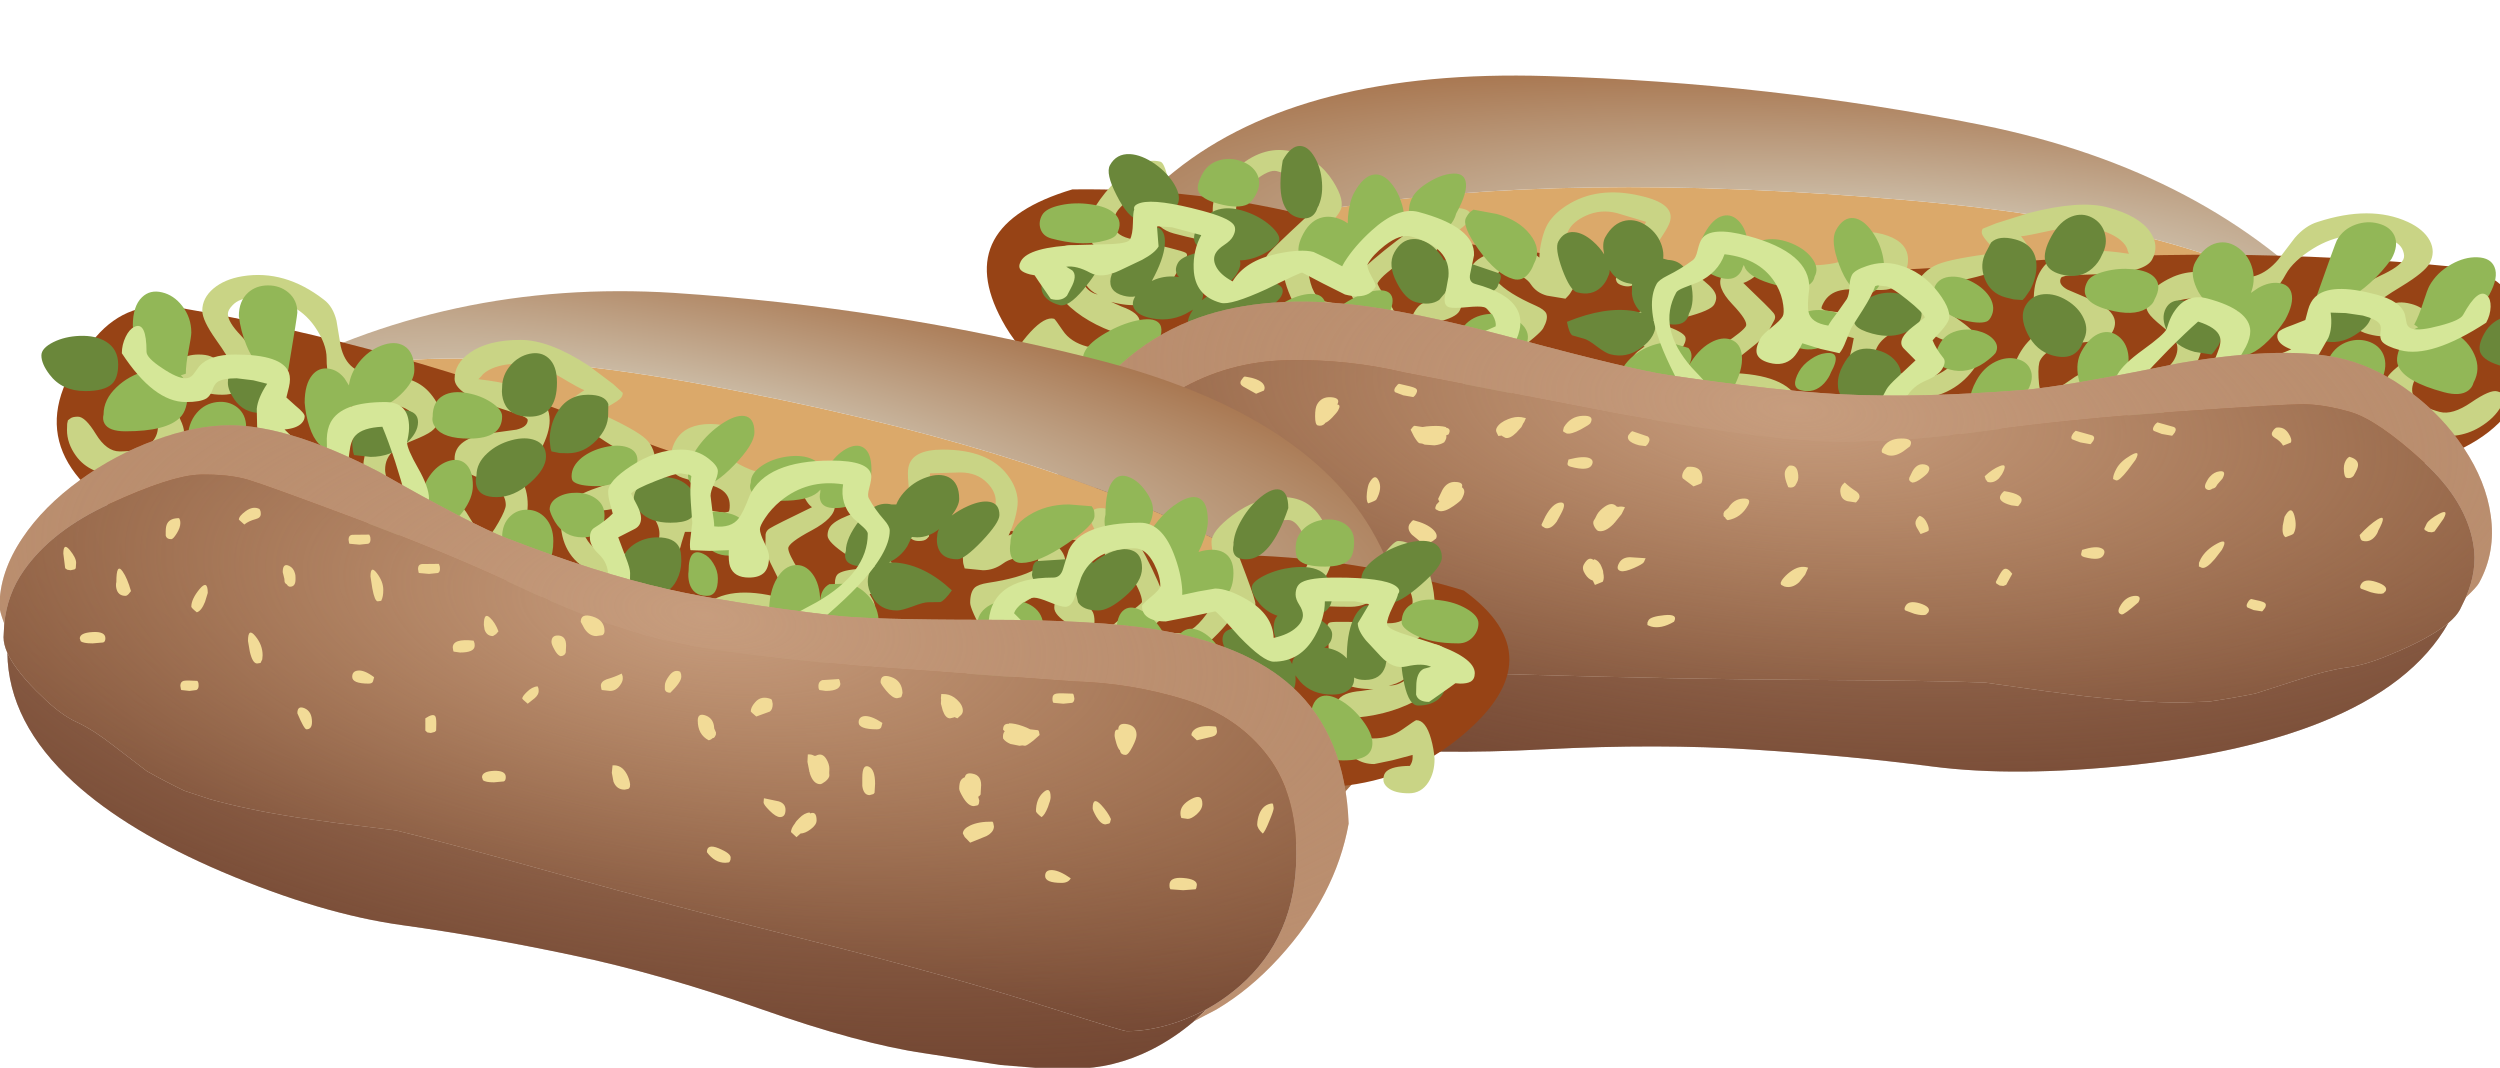 <?xml version="1.0" encoding="UTF-8" standalone="no"?>
<svg xmlns:xlink="http://www.w3.org/1999/xlink" height="40.3px" width="94.35px" xmlns="http://www.w3.org/2000/svg">
  <g transform="matrix(1.0, 0.0, 0.0, 1.0, 0.0, 0.0)">
    <use height="29.9" transform="matrix(-0.966, -0.259, -0.495, 0.903, 99.721, 10.722)" width="56.9" xlink:href="#sprite0"/>
    <use height="29.9" transform="matrix(1.0, 0.0, 0.0, 1.0, 0.0, 10.4)" width="56.9" xlink:href="#sprite0"/>
  </g>
  <defs>
    <g id="sprite0" transform="matrix(1.0, 0.0, 0.0, 1.0, 28.45, 29.9)">
      <use height="217.05" transform="matrix(0.138, 0.0, 0.0, 0.138, -28.468, -29.922)" width="412.9" xlink:href="#shape0"/>
    </g>
    <g id="shape0" transform="matrix(1.0, 0.0, 0.0, 1.0, 206.45, 110.75)">
      <path d="M146.15 46.5 Q145.35 47.05 145.15 46.85 L145.8 45.85 146.15 46.5" fill="#a57048" fill-rule="evenodd" stroke="none"/>
      <path d="M129.9 49.35 L129.0 49.5 129.75 48.6 129.9 49.35" fill="#ddded0" fill-rule="evenodd" stroke="none"/>
      <path d="M129.0 49.5 Q124.2 59.35 69.8 38.05 15.35 16.65 -77.45 3.05 -170.3 -10.65 -150.15 -68.5 L-150.1 -68.55 Q-146.0 -73.35 -139.05 -76.45 -101.8 -97.0 -13.5 -80.7 74.8 -64.4 127.7 -37.6 180.6 -10.85 129.75 48.6 L129.0 49.5" fill="#dba96a" fill-rule="evenodd" stroke="none"/>
      <path d="M-139.05 -76.45 L-130.7 -82.5 -135.8 -81.3 Q-83.95 -109.75 -22.0 -105.85 36.25 -102.0 92.3 -87.95 153.55 -72.6 171.2 -36.5 188.9 -0.4 167.55 23.85 150.15 43.6 146.25 46.45 L146.15 46.5 145.8 45.85 131.35 49.0 129.9 49.35 129.75 48.6 Q180.6 -10.85 127.7 -37.6 74.8 -64.4 -13.5 -80.7 -101.8 -97.0 -139.05 -76.45" fill="url(#gradient0)" fill-rule="evenodd" stroke="none"/>
      <path d="M159.85 29.1 Q121.55 32.3 83.2 27.2 40.9 21.25 -0.3 10.65 -24.55 4.45 -48.3 -3.9 L-171.2 -44.25 Q-205.3 -64.6 -180.1 -93.8 -171.25 -104.1 -157.6 -101.85 -97.95 -91.65 -41.15 -69.25 -0.75 -53.15 41.95 -45.45 81.3 -38.3 121.25 -34.3 125.4 -33.95 129.6 -34.2 162.85 -33.9 194.0 -24.45 219.1 -6.25 193.65 15.1 179.3 27.25 159.85 29.1" fill="#974315" fill-rule="evenodd" stroke="none"/>
      <path d="M42.1 -53.95 Q41.85 -56.75 42.1 -58.05 43.0 -63.0 51.5 -63.0 64.0 -63.0 69.25 -56.0 71.9 -52.5 72.0 -48.85 72.0 -46.95 71.3 -44.35 70.6 -41.75 69.5 -39.5 75.45 -42.1 80.65 -38.4 85.0 -35.3 85.0 -32.5 85.0 -28.7 78.0 -23.8 L67.75 -17.5 70.3 -14.05 Q73.15 -11.5 78.85 -11.5 82.65 -11.5 83.95 -13.0 L86.0 -15.25 Q82.0 -17.75 82.0 -19.75 82.0 -22.3 84.2 -23.6 85.25 -24.25 89.0 -25.3 92.35 -26.25 93.8 -27.5 96.0 -29.3 96.0 -32.75 96.0 -35.5 94.0 -39.25 92.0 -43.05 92.0 -43.6 L92.05 -45.3 92.25 -46.25 Q92.4 -46.25 92.95 -46.6 93.55 -47.0 95.0 -47.0 100.1 -47.0 107.05 -33.75 110.55 -27.1 113.0 -20.25 113.0 -18.6 111.4 -16.85 109.75 -15.05 107.0 -13.75 L106.5 -13.25 113.75 -12.9 116.5 -12.75 Q120.25 -12.75 124.75 -19.6 124.75 -21.2 122.9 -23.45 121.0 -25.7 121.0 -26.35 121.0 -28.35 121.8 -29.15 123.25 -30.55 127.25 -29.5 125.0 -34.55 125.0 -37.75 125.0 -40.7 130.75 -45.05 137.35 -50.0 144.5 -50.0 152.5 -50.0 156.05 -42.25 157.15 -39.85 157.7 -36.9 L158.0 -34.35 Q158.0 -31.1 155.75 -27.5 L155.5 -27.25 159.4 -26.8 162.5 -26.5 Q166.3 -26.5 170.5 -32.25 174.7 -38.0 176.0 -38.0 181.5 -38.0 184.3 -30.0 185.7 -26.0 186.0 -21.75 186.0 -15.9 183.8 -13.35 179.0 -7.75 164.0 -10.0 164.0 -6.75 163.5 -5.25 L164.6 -4.85 167.6 -4.5 Q174.55 -4.5 177.6 -7.25 L179.85 -9.15 Q181.4 -10.0 184.0 -10.0 188.25 -10.0 189.55 -7.45 190.0 -6.5 190.0 -4.6 190.0 0.2 182.5 4.75 174.9 9.3 165.0 10.25 165.3 11.8 166.6 13.8 168.0 16.0 169.1 16.0 173.8 16.0 177.25 13.5 180.75 11.0 181.0 11.0 183.6 11.0 185.05 16.15 185.8 18.8 186.0 21.6 186.0 25.35 184.3 28.0 182.35 31.0 179.0 31.0 175.1 31.0 173.25 29.5 172.0 28.5 172.0 27.25 172.0 25.75 172.85 25.0 174.45 23.55 179.25 23.5 180.0 22.4 180.0 21.25 L180.0 20.5 174.55 21.95 169.5 23.0 Q163.6 23.0 160.75 17.05 159.0 13.45 159.0 10.6 159.0 6.6 159.45 5.75 160.7 3.4 166.0 3.0 L169.25 2.5 Q160.15 2.55 157.8 -2.45 157.0 -4.1 157.0 -9.75 L156.65 -14.15 Q156.55 -15.5 157.5 -15.75 159.0 -16.15 173.35 -15.5 177.7 -15.5 179.25 -18.35 180.0 -19.7 180.0 -21.5 180.0 -22.7 179.05 -25.0 178.05 -27.35 176.5 -29.75 175.15 -28.75 173.6 -26.8 L171.0 -23.6 Q167.75 -20.0 163.0 -20.0 149.15 -20.0 144.55 -22.3 142.0 -23.55 142.0 -26.35 L142.05 -28.05 142.25 -29.0 144.8 -28.95 148.5 -28.5 Q150.5 -28.5 152.0 -33.85 152.0 -35.9 150.25 -39.5 148.2 -43.75 146.0 -43.75 140.05 -43.75 135.75 -41.05 132.2 -38.15 131.0 -37.75 L134.4 -28.8 Q137.0 -21.85 137.0 -20.85 L136.95 -19.15 136.75 -18.25 136.15 -17.6 Q135.5 -17.0 134.0 -17.0 132.4 -17.0 131.75 -17.7 L131.0 -19.0 Q131.0 -16.75 125.5 -11.45 119.75 -6.0 116.5 -6.0 106.25 -6.0 100.3 -8.5 96.0 -10.3 96.0 -11.75 96.0 -13.8 101.0 -17.35 106.0 -20.85 106.0 -21.35 106.0 -24.0 102.0 -30.0 102.2 -26.05 101.2 -23.85 99.35 -19.75 91.75 -19.75 L92.55 -18.55 Q93.0 -17.6 93.0 -16.0 93.0 -13.75 89.8 -10.05 85.45 -5.0 79.0 -5.0 69.35 -5.0 63.3 -12.55 61.25 -15.05 60.0 -18.0 59.0 -20.25 59.0 -21.1 59.0 -24.05 60.25 -25.25 61.25 -26.15 63.85 -26.55 72.55 -27.85 76.75 -30.25 L77.5 -31.75 Q77.4 -32.1 77.6 -33.05 77.55 -33.75 76.0 -33.75 70.5 -33.75 68.0 -31.85 65.45 -30.0 62.5 -30.0 L57.5 -30.5 57.25 -31.35 Q57.0 -32.05 57.0 -33.5 57.0 -35.7 61.5 -40.15 66.0 -44.6 66.0 -48.85 66.0 -51.45 63.75 -53.8 60.95 -56.75 56.25 -56.75 L48.0 -56.5 47.75 -39.25 47.15 -38.6 Q46.5 -38.0 45.0 -38.0 42.75 -38.0 42.15 -39.75 41.5 -41.5 39.5 -41.5 L31.5 -41.0 Q31.5 -40.5 29.25 -39.75 33.9 -37.35 37.2 -32.55 40.0 -28.45 40.0 -25.85 40.0 -24.1 38.25 -23.35 L32.25 -23.5 31.5 -23.5 32.55 -21.6 Q33.0 -20.6 33.0 -19.0 33.0 -18.0 31.35 -15.35 29.3 -12.05 26.25 -9.25 17.25 -1.0 4.5 -1.0 -9.25 -1.0 -14.75 -5.5 -18.0 -8.1 -18.0 -11.85 -18.0 -16.3 -13.9 -20.1 -7.15 -26.2 7.0 -22.5 L7.4 -22.75 Q7.75 -22.9 7.75 -24.35 7.75 -25.35 5.4 -29.95 3.0 -34.55 3.0 -36.35 L3.05 -39.8 Q3.2 -40.85 4.2 -41.45 5.7 -42.4 15.75 -47.25 14.35 -48.2 12.95 -51.4 12.05 -53.5 8.5 -53.5 7.55 -53.5 6.9 -52.7 L5.7 -51.2 Q3.9 -49.3 -0.5 -50.75 0.15 -49.3 -0.15 -47.0 -0.55 -44.4 -2.0 -42.45 -5.95 -37.3 -14.75 -40.5 L-19.0 -40.5 -19.9 -37.6 Q-20.5 -35.0 -21.5 -33.4 -24.85 -28.0 -35.0 -28.0 -46.8 -28.0 -51.05 -35.5 -53.0 -39.0 -53.0 -43.75 -53.0 -49.15 -43.35 -52.45 -37.7 -54.35 -36.75 -54.85 -33.75 -56.3 -33.75 -58.25 L-33.85 -60.45 -34.0 -61.75 Q-36.75 -62.3 -44.45 -67.7 -52.0 -73.05 -52.0 -74.25 -52.0 -75.7 -46.5 -79.25 -47.55 -79.55 -53.5 -83.1 -59.95 -86.5 -64.1 -86.5 -68.6 -86.5 -71.6 -85.25 -73.85 -84.3 -74.75 -83.0 L-75.5 -82.25 Q-63.95 -80.95 -59.35 -77.6 -56.0 -75.15 -56.0 -71.0 -56.0 -67.6 -58.35 -63.15 -61.7 -56.95 -66.75 -61.5 L-72.5 -61.5 Q-66.4 -58.6 -63.95 -55.05 -62.0 -52.15 -62.0 -47.85 -62.0 -43.7 -65.05 -38.5 -68.9 -32.0 -74.5 -32.0 -79.9 -32.0 -82.15 -38.1 -83.4 -41.5 -83.95 -42.35 -85.25 -44.25 -87.5 -44.25 -88.75 -44.25 -90.5 -43.1 -92.25 -42.0 -93.5 -42.0 -101.1 -42.0 -104.8 -49.5 -107.0 -54.05 -107.0 -57.75 -107.0 -62.3 -104.45 -66.0 -100.8 -71.35 -93.0 -72.25 -94.8 -74.65 -99.2 -75.4 L-107.2 -76.2 Q-111.9 -76.9 -114.1 -79.0 -117.05 -81.85 -117.0 -88.0 -117.0 -91.95 -120.25 -96.65 -125.7 -104.5 -137.1 -104.5 -140.85 -104.5 -142.75 -102.45 -144.0 -101.15 -144.0 -100.1 -144.0 -97.9 -140.5 -94.25 -137.0 -90.6 -137.0 -86.6 -137.0 -83.3 -138.75 -81.0 -141.0 -78.0 -145.5 -78.0 -150.3 -78.0 -151.65 -79.85 -152.35 -80.85 -153.0 -82.75 -154.85 -81.35 -156.45 -78.75 -158.0 -76.2 -158.0 -74.6 -158.0 -73.35 -157.0 -71.2 -156.0 -69.1 -156.0 -67.85 -156.0 -65.25 -162.05 -60.75 -168.45 -56.0 -173.5 -56.0 -181.7 -56.0 -185.55 -61.3 -188.0 -64.7 -188.0 -68.35 L-187.95 -70.05 -187.75 -71.0 -187.1 -71.5 Q-186.5 -72.0 -185.0 -72.0 -183.0 -72.0 -180.1 -67.25 -177.2 -62.5 -173.6 -62.5 -164.35 -62.5 -163.25 -68.0 -162.7 -70.8 -164.0 -74.0 -164.0 -77.85 -161.8 -82.3 -158.45 -89.0 -152.0 -89.0 -148.0 -89.0 -146.75 -86.95 L-146.0 -84.25 -144.3 -84.65 Q-143.5 -85.1 -143.5 -86.75 -143.5 -87.8 -147.25 -93.05 -151.0 -98.35 -151.0 -101.0 -151.0 -104.45 -147.95 -107.05 -144.9 -109.6 -140.05 -110.4 -128.45 -112.3 -117.75 -104.0 -115.25 -102.15 -114.3 -98.25 L-113.15 -91.3 Q-112.25 -87.35 -109.8 -85.45 -106.65 -83.0 -100.0 -83.0 -92.45 -83.0 -88.55 -78.25 -86.0 -75.2 -86.0 -72.6 -86.0 -69.8 -88.35 -68.0 -89.65 -67.0 -93.5 -65.45 -97.15 -64.0 -98.65 -62.7 -101.0 -60.7 -101.0 -57.5 -101.0 -55.4 -99.05 -52.3 -96.65 -48.5 -93.6 -48.5 -92.3 -48.5 -91.15 -50.25 -90.05 -52.0 -88.0 -52.0 -83.3 -52.0 -78.85 -45.95 -74.9 -39.4 -73.75 -38.5 -72.05 -39.35 -69.95 -43.15 -68.0 -46.6 -68.0 -47.85 -68.0 -52.25 -75.0 -55.1 -78.85 -56.7 -79.8 -57.3 -82.0 -58.65 -82.0 -60.5 -82.0 -66.25 -72.0 -67.5 L-65.1 -68.45 Q-62.0 -69.2 -62.0 -71.1 -62.0 -71.75 -65.1 -72.85 L-72.0 -75.1 Q-82.0 -78.55 -82.0 -82.35 -82.0 -86.55 -77.8 -89.5 -72.85 -93.0 -64.0 -93.0 -56.05 -93.0 -45.25 -85.9 L-38.6 -80.9 -36.0 -78.5 Q-36.0 -77.55 -36.85 -76.8 -38.25 -75.6 -43.0 -73.25 -32.45 -68.5 -29.7 -65.9 -27.0 -63.4 -27.0 -58.5 -27.0 -55.05 -31.2 -50.95 -37.15 -45.2 -47.0 -46.5 L-47.0 -40.5 Q-45.45 -37.45 -44.3 -36.55 -41.55 -34.5 -35.1 -34.5 -26.75 -34.5 -26.05 -39.0 -25.7 -41.25 -27.0 -43.5 -27.0 -46.0 -24.95 -46.6 -21.15 -47.7 -8.25 -45.75 L-7.1 -46.0 Q-6.75 -46.2 -6.75 -47.75 -6.75 -50.7 -9.3 -52.2 -10.95 -53.2 -14.85 -54.05 -19.1 -54.95 -20.45 -55.6 -23.0 -56.85 -23.0 -59.25 -23.0 -63.35 -21.25 -65.95 -18.55 -70.0 -12.0 -70.0 -5.35 -70.0 -5.0 -65.55 -4.9 -64.2 -5.45 -62.45 L-6.0 -60.85 Q-6.0 -59.75 -2.75 -58.25 0.0 -57.0 0.75 -57.0 2.15 -57.0 3.8 -58.5 5.5 -60.0 8.5 -60.0 14.4 -60.0 18.75 -54.0 22.0 -49.5 22.0 -47.6 22.0 -44.3 15.65 -40.9 9.25 -37.5 9.25 -36.0 9.25 -34.55 12.15 -29.95 15.0 -25.35 15.0 -24.75 15.0 -20.5 9.4 -18.4 L-12.0 -12.75 Q-7.8 -7.5 4.5 -7.5 13.9 -7.5 21.0 -13.3 24.55 -16.2 26.25 -19.25 26.25 -19.95 24.15 -23.05 L22.0 -26.35 Q22.0 -28.4 23.0 -29.1 24.85 -30.35 31.25 -30.5 L25.4 -34.1 Q20.0 -37.65 20.0 -39.5 20.0 -41.45 21.4 -42.65 23.05 -44.15 27.75 -45.75 L31.85 -46.15 34.75 -45.5 Q37.8 -45.1 42.0 -50.75 42.35 -51.55 42.1 -53.95 M177.7 -0.2 Q175.5 1.25 173.5 1.5 175.65 1.65 177.85 0.15 L180.0 -1.75 177.7 -0.2 M-15.0 -62.75 L-16.0 -61.25 Q-14.5 -60.5 -12.0 -60.5 L-12.0 -63.5 -13.95 -63.5 -15.0 -62.75" fill="#c9d485" fill-rule="evenodd" stroke="none"/>
      <path d="M47.0 -55.4 Q50.7 -56.7 53.2 -55.4 56.0 -53.9 56.0 -49.5 56.0 -47.7 53.95 -44.95 56.0 -46.5 58.5 -47.6 62.05 -49.15 64.35 -48.7 67.0 -48.2 67.0 -45.1 67.0 -43.05 62.25 -38.0 57.45 -33.0 55.5 -33.0 51.35 -33.0 50.25 -36.1 49.7 -37.65 50.0 -39.5 50.0 -40.35 50.5 -41.25 47.65 -39.0 44.5 -39.0 L43.05 -39.1 41.8 -36.55 Q39.9 -33.55 36.75 -32.15 L38.75 -32.1 Q46.6 -31.4 54.0 -24.5 52.0 -21.7 50.85 -21.3 L47.5 -21.25 Q46.25 -21.25 43.25 -20.1 40.25 -19.0 39.0 -19.0 34.35 -19.0 32.25 -22.75 31.0 -24.9 31.0 -26.85 31.0 -29.85 33.0 -31.15 L30.5 -31.0 Q25.85 -31.0 25.0 -32.95 24.55 -34.0 25.0 -35.25 25.0 -38.75 28.7 -43.6 32.95 -49.1 37.45 -48.0 L38.8 -48.0 Q39.45 -49.65 40.8 -51.2 43.4 -54.15 47.0 -55.4 M75.9 -28.8 L76.0 -29.5 Q76.0 -32.0 77.25 -32.5 L85.0 -33.0 Q90.6 -33.0 92.7 -32.05 94.65 -33.7 97.0 -34.75 100.7 -36.35 103.2 -35.45 106.0 -34.5 106.0 -30.6 106.0 -26.8 101.25 -22.75 96.9 -19.0 94.0 -19.0 89.85 -19.0 88.5 -21.25 L88.0 -23.5 88.2 -25.3 84.5 -25.0 Q78.25 -25.0 76.5 -27.25 75.95 -27.95 75.9 -28.8 M143.65 -52.05 Q146.0 -51.45 146.0 -47.0 141.25 -33.0 134.5 -33.0 131.65 -33.0 131.05 -34.8 130.75 -35.7 131.0 -36.85 131.0 -40.05 133.35 -44.0 135.5 -47.65 138.5 -50.05 141.6 -52.55 143.65 -52.05 M139.45 -28.55 Q142.9 -30.25 147.0 -30.75 158.0 -32.0 158.0 -23.1 158.0 -19.9 155.8 -18.55 154.7 -17.85 152.8 -17.45 154.25 -16.85 155.5 -15.95 158.0 -14.15 158.0 -12.5 158.0 -10.0 155.8 -8.85 159.15 -8.5 161.35 -6.55 L162.0 -5.9 Q162.0 -12.45 163.7 -16.4 165.25 -19.95 167.5 -20.4 169.7 -20.8 171.3 -18.05 173.0 -15.05 173.0 -9.75 173.0 -5.2 172.55 -3.75 171.35 0.0 167.0 0.0 165.15 0.0 164.0 -0.65 L164.0 -0.25 Q164.0 1.55 162.55 2.7 160.9 4.0 158.0 4.0 152.45 4.0 149.25 0.45 L147.95 -1.25 148.0 -0.1 Q148.0 2.8 146.25 4.0 144.75 5.0 141.5 5.0 136.5 5.0 131.8 -2.75 128.0 -8.95 128.0 -11.0 128.0 -13.75 131.15 -14.05 134.05 -14.35 138.0 -12.5 142.15 -10.6 144.9 -7.5 146.25 -5.95 147.05 -4.35 147.2 -6.55 149.65 -7.85 L150.0 -8.0 Q142.0 -8.35 142.0 -14.25 142.0 -16.45 143.05 -17.55 140.2 -18.5 138.2 -20.8 136.0 -23.4 136.0 -25.25 136.0 -26.8 139.45 -28.55 M182.3 -26.05 Q176.55 -21.0 173.5 -21.0 L169.6 -24.2 Q166.0 -27.45 166.0 -27.75 166.0 -30.2 169.45 -32.95 172.65 -35.5 177.0 -37.0 181.55 -38.5 184.55 -37.85 188.0 -37.05 188.0 -33.5 188.0 -31.0 182.3 -26.05 M178.9 -8.5 Q180.5 -9.35 183.0 -7.9 185.35 -6.55 187.15 -4.05 189.0 -1.4 189.0 0.85 189.0 3.8 186.75 5.5 184.7 7.0 181.5 7.0 179.05 7.0 177.75 1.25 177.15 -1.55 177.0 -3.6 177.0 -7.5 178.9 -8.5 M-174.0 -86.25 Q-174.0 -82.6 -175.7 -80.95 -177.8 -79.0 -183.0 -79.0 -189.35 -79.0 -192.75 -83.5 -195.0 -86.45 -195.0 -88.75 -195.0 -90.75 -191.7 -92.4 -188.55 -93.95 -184.5 -94.1 -180.1 -94.25 -177.3 -92.5 -174.0 -90.45 -174.0 -86.25 M-109.5 -61.5 L-109.75 -62.35 -110.0 -64.5 Q-110.0 -66.95 -107.2 -69.35 -104.65 -71.55 -101.0 -72.8 -97.35 -74.1 -94.8 -73.65 -92.0 -73.1 -92.0 -70.5 -92.0 -67.5 -95.5 -64.45 -99.5 -61.0 -105.0 -61.0 L-109.5 -61.5 M-129.75 -75.0 Q-131.1 -73.0 -135.0 -73.0 -139.7 -73.0 -142.25 -76.75 -144.0 -79.3 -144.0 -81.25 -144.0 -84.5 -141.65 -85.45 L-136.5 -85.25 Q-133.55 -84.3 -131.35 -82.3 -129.0 -80.25 -129.0 -78.35 -129.0 -76.1 -129.75 -75.0 M-24.5 -55.45 Q-21.0 -55.35 -18.65 -53.5 -16.0 -51.4 -16.0 -47.75 -16.0 -45.1 -17.75 -44.0 -19.35 -43.0 -23.0 -43.0 -28.5 -43.0 -31.3 -46.0 -33.0 -47.85 -33.0 -49.35 -33.0 -52.2 -30.35 -53.95 -27.9 -55.5 -24.5 -55.45 M-40.0 -72.6 Q-40.0 -68.85 -43.25 -65.5 -46.65 -62.0 -51.0 -62.0 L-53.25 -62.05 -55.5 -62.5 -55.75 -63.35 -56.0 -65.5 Q-56.0 -69.55 -54.05 -73.0 -51.2 -78.0 -45.5 -78.0 -40.85 -78.0 -39.95 -75.45 L-40.0 -72.6 M-54.0 -81.35 Q-54.0 -72.0 -61.5 -72.0 -66.9 -72.0 -68.45 -75.85 -69.25 -77.8 -69.0 -80.0 -69.0 -83.4 -66.65 -86.1 -64.5 -88.55 -61.5 -89.2 -58.4 -89.85 -56.35 -88.05 -54.0 -86.0 -54.0 -81.35 M-75.95 -52.85 Q-76.45 -54.3 -76.0 -56.0 -76.0 -59.3 -73.05 -62.0 -70.35 -64.5 -66.5 -65.55 -62.65 -66.6 -59.95 -65.55 -57.0 -64.4 -57.0 -61.1 -57.0 -57.8 -61.25 -54.0 -65.75 -50.0 -70.5 -50.0 -75.05 -50.0 -75.95 -52.85 M-20.55 -36.25 Q-20.0 -35.2 -20.0 -32.5 -20.0 -29.75 -21.25 -27.3 -23.4 -23.0 -28.5 -23.0 -33.5 -23.0 -35.25 -27.4 -36.1 -29.65 -36.0 -32.1 -36.0 -34.95 -33.05 -37.0 -30.15 -39.0 -26.5 -39.0 -21.9 -39.0 -20.55 -36.25" fill="#6a873a" fill-rule="evenodd" stroke="none"/>
      <path d="M9.0 -61.1 Q13.15 -61.65 15.9 -60.35 18.7 -59.0 19.0 -55.95 L20.2 -58.3 Q22.2 -61.55 25.0 -63.15 27.9 -64.75 29.8 -63.55 32.0 -62.2 32.0 -57.5 32.0 -53.6 30.05 -50.8 27.4 -47.0 22.0 -47.0 18.7 -47.0 18.05 -49.05 17.7 -50.05 18.0 -51.25 L18.05 -52.05 17.25 -51.25 Q14.5 -49.0 7.5 -49.0 0.85 -49.0 -0.7 -51.35 -1.5 -52.55 -1.0 -54.0 -1.0 -56.6 2.15 -58.65 5.0 -60.55 9.0 -61.1 M26.0 -26.35 Q29.25 -25.3 31.5 -22.6 34.0 -19.55 34.0 -15.6 34.0 -12.45 32.5 -10.75 30.95 -9.0 28.0 -9.0 25.35 -9.0 23.35 -9.9 L20.0 -10.0 17.55 -12.0 Q17.0 -12.5 17.0 -12.75 L17.65 -18.6 Q17.0 -16.45 15.25 -14.0 12.35 -10.0 9.5 -10.0 4.85 -10.0 4.0 -14.05 3.55 -16.1 4.0 -18.35 4.0 -24.25 6.2 -27.85 8.15 -31.1 11.0 -31.4 13.8 -31.7 15.8 -29.1 17.95 -26.3 18.0 -21.4 18.05 -24.85 20.5 -26.2 L26.0 -26.35 M70.0 -34.55 Q69.75 -35.85 70.0 -37.35 70.0 -41.9 75.0 -45.0 79.75 -48.0 86.0 -48.0 L92.25 -47.5 92.65 -46.85 Q93.0 -46.3 93.0 -44.85 93.0 -42.4 85.55 -37.3 77.75 -32.0 73.0 -32.0 70.5 -32.0 70.0 -34.55 M50.5 -16.0 Q56.0 -16.0 58.55 -11.75 59.8 -9.6 60.0 -7.25 60.0 -4.35 59.5 -3.55 58.55 -2.0 55.0 -2.0 51.3 -2.0 47.8 -6.8 45.0 -10.6 45.0 -11.85 45.0 -14.5 46.0 -15.25 47.0 -16.0 50.5 -16.0 M78.0 -10.75 Q76.6 -9.0 73.0 -9.0 67.4 -9.0 64.0 -11.05 61.0 -12.85 61.0 -15.25 61.0 -18.2 63.8 -20.1 66.4 -21.75 70.0 -21.8 73.7 -21.8 76.2 -20.05 79.0 -18.05 79.0 -14.5 79.0 -12.0 78.0 -10.75 M102.5 -55.45 Q104.95 -54.5 106.95 -51.7 109.0 -48.9 109.0 -46.5 109.0 -43.95 107.25 -41.25 105.1 -38.0 102.0 -38.0 97.0 -38.0 96.0 -41.55 95.5 -43.3 96.0 -45.25 96.0 -51.95 98.05 -54.45 99.75 -56.6 102.5 -55.45 M110.5 -43.7 Q113.05 -46.75 116.0 -48.55 119.4 -50.65 121.5 -49.75 124.0 -48.7 124.0 -43.5 124.0 -40.85 122.25 -36.7 L121.45 -35.0 122.5 -35.3 Q126.1 -36.1 128.35 -34.85 131.0 -33.35 131.0 -29.25 131.0 -21.0 123.0 -21.0 117.1 -21.0 115.0 -24.65 114.3 -25.85 114.1 -27.25 L114.0 -28.6 Q114.0 -29.8 115.05 -31.05 111.15 -31.35 109.3 -34.45 108.0 -36.6 108.0 -39.0 108.0 -40.7 110.5 -43.7 M99.0 -12.85 Q99.0 -17.8 101.2 -19.25 103.05 -20.5 106.0 -18.9 108.7 -17.45 110.8 -14.5 113.0 -11.4 113.0 -8.75 113.0 -6.15 111.55 -4.3 109.75 -2.0 106.5 -2.0 102.75 -2.0 100.5 -7.3 99.4 -9.95 99.0 -12.85 M115.3 -5.2 L115.0 -7.35 Q115.0 -11.95 117.35 -13.4 119.45 -14.75 122.5 -13.1 125.55 -11.4 127.65 -7.7 130.0 -3.6 130.0 1.25 L129.85 3.15 129.5 4.25 128.5 4.65 126.0 5.0 Q119.7 5.0 116.75 -1.0 115.8 -2.9 115.3 -5.2 M148.7 -32.95 Q148.0 -33.85 148.0 -36.0 148.0 -39.4 150.5 -41.6 152.75 -43.55 156.0 -43.85 159.25 -44.15 161.5 -42.65 164.0 -41.0 164.0 -37.85 164.0 -34.4 162.75 -33.0 161.0 -31.0 156.0 -31.0 150.4 -31.0 148.7 -32.95 M180.3 -21.05 Q183.1 -22.4 187.5 -21.8 191.6 -21.3 194.7 -19.5 198.0 -17.6 198.0 -15.5 198.0 -13.4 196.5 -11.75 194.9 -10.0 192.5 -10.0 184.8 -10.0 180.25 -12.5 177.0 -14.3 177.0 -15.75 177.0 -19.5 180.3 -21.05 M167.25 20.75 Q165.35 22.0 161.0 22.0 154.8 22.0 152.8 17.0 152.15 15.45 152.0 13.5 L152.0 11.75 Q152.0 6.0 154.65 4.65 156.9 3.55 160.5 5.7 163.75 7.65 166.35 11.1 169.0 14.65 169.0 17.25 169.0 19.6 167.25 20.75 M-164.65 -84.9 Q-166.6 -86.6 -168.05 -89.8 -169.55 -93.2 -170.0 -96.85 -170.0 -102.25 -167.5 -104.65 -165.3 -106.8 -162.0 -106.0 -158.8 -105.25 -156.5 -102.3 -154.0 -99.1 -154.0 -95.0 -154.0 -94.0 -154.75 -90.1 -155.5 -86.25 -155.5 -83.75 L-156.75 -83.35 -156.85 -83.3 Q-155.0 -81.65 -155.0 -78.5 -155.0 -73.85 -157.05 -71.8 -160.75 -68.0 -172.0 -68.0 -176.6 -68.0 -177.75 -70.15 -178.35 -71.25 -178.0 -72.6 -178.0 -76.7 -174.4 -80.1 -171.15 -83.2 -166.5 -84.5 L-164.65 -84.9 M-138.5 -105.9 Q-136.3 -107.9 -133.0 -107.9 -129.8 -107.9 -127.5 -106.0 -125.0 -103.9 -125.0 -100.5 -125.0 -99.75 -127.5 -84.75 L-128.25 -84.35 -130.5 -84.0 Q-135.9 -84.0 -138.95 -91.6 -140.5 -95.4 -141.0 -99.5 -141.0 -103.6 -138.5 -105.9 M-96.8 -78.0 Q-101.0 -74.0 -106.0 -74.0 -108.85 -74.0 -110.15 -74.9 L-111.05 -71.0 Q-112.1 -66.65 -112.25 -64.25 L-113.1 -63.6 Q-114.0 -63.0 -115.5 -63.0 -119.65 -63.0 -121.7 -69.3 -122.75 -72.45 -123.0 -75.85 -123.0 -80.85 -120.95 -83.35 -119.2 -85.5 -116.5 -85.15 -113.9 -84.8 -112.05 -82.4 L-110.9 -80.55 Q-110.45 -83.9 -108.2 -86.8 -105.6 -90.1 -102.0 -91.45 -98.3 -92.85 -95.8 -91.35 -93.0 -89.65 -93.0 -84.75 -93.0 -81.6 -96.8 -78.0 M-84.0 -59.75 Q-81.15 -60.8 -79.2 -59.3 -77.0 -57.55 -77.0 -53.1 -77.0 -49.75 -79.75 -46.0 -82.7 -42.0 -86.0 -42.0 -89.75 -42.0 -90.75 -45.3 -91.25 -46.95 -91.0 -48.85 -91.0 -52.7 -88.8 -55.85 -86.8 -58.7 -84.0 -59.75 M-88.0 -72.0 Q-88.0 -76.2 -85.05 -77.8 -82.5 -79.2 -78.5 -78.45 -74.85 -77.8 -71.95 -75.9 -69.0 -73.95 -69.0 -72.1 -69.0 -66.0 -78.0 -66.0 -85.05 -66.0 -87.2 -69.0 -88.3 -70.5 -88.0 -72.0 M-154.3 -61.75 Q-155.05 -63.6 -155.0 -65.5 -155.0 -70.15 -152.5 -73.05 -150.3 -75.6 -147.0 -76.0 -143.8 -76.35 -141.5 -74.6 -139.0 -72.65 -139.0 -69.1 -139.0 -65.65 -141.7 -62.0 -144.75 -58.0 -148.5 -58.0 -152.7 -58.0 -154.3 -61.75 M-32.0 -60.1 Q-32.0 -58.15 -35.05 -55.75 -38.6 -53.0 -43.0 -53.0 -48.1 -53.0 -49.55 -54.3 -50.0 -54.7 -50.0 -55.75 -50.0 -58.5 -47.2 -60.8 -44.65 -62.8 -41.0 -63.65 -37.35 -64.5 -34.8 -63.65 -32.0 -62.7 -32.0 -60.1 M-9.0 -70.0 Q-5.3 -72.5 -2.8 -72.2 0.0 -71.8 0.0 -67.75 0.0 -64.5 -5.5 -58.8 -11.1 -53.0 -14.5 -53.0 -17.5 -53.0 -18.05 -55.05 -18.3 -56.05 -18.0 -57.25 -18.0 -60.25 -15.2 -64.05 -12.6 -67.55 -9.0 -70.0 M-43.35 -49.6 Q-41.0 -47.95 -41.0 -45.0 -41.0 -42.55 -41.8 -41.25 -43.15 -39.0 -47.0 -39.0 -51.95 -39.0 -54.55 -43.25 -55.75 -45.3 -56.0 -46.6 -56.0 -48.75 -53.65 -50.05 -51.5 -51.25 -48.5 -51.2 -45.4 -51.1 -43.35 -49.6 M-56.0 -32.8 Q-57.6 -30.0 -62.0 -30.0 -66.2 -30.0 -68.05 -34.5 -68.95 -36.75 -69.0 -39.0 -69.0 -42.65 -66.8 -44.75 -64.85 -46.65 -62.0 -46.55 -59.15 -46.45 -57.2 -44.35 -55.0 -41.95 -55.0 -38.0 -55.0 -34.55 -56.0 -32.8 M-2.0 -40.0 Q-2.0 -37.75 -2.8 -36.25 -4.05 -34.0 -7.0 -34.0 -11.3 -34.0 -14.05 -37.75 -16.0 -40.45 -16.0 -42.25 -16.0 -44.25 -13.8 -45.25 -11.8 -46.2 -9.0 -45.9 -2.0 -45.15 -2.0 -40.0 M-18.0 -29.85 Q-18.0 -36.4 -14.0 -34.5 -12.4 -33.8 -11.25 -31.9 -10.0 -29.9 -10.0 -27.75 -10.0 -23.0 -13.0 -23.0 -16.8 -23.0 -17.8 -26.5 -18.25 -28.25 -18.0 -29.85" fill="#92b757" fill-rule="evenodd" stroke="none"/>
      <path d="M31.95 -55.9 Q32.05 -54.9 31.4 -52.5 30.85 -50.5 31.25 -49.75 33.0 -46.55 35.45 -43.8 37.0 -42.05 37.0 -40.85 37.0 -34.8 28.05 -25.45 21.85 -18.95 9.25 -9.0 10.9 -5.2 15.0 -1.2 21.95 5.5 30.85 5.5 44.85 5.5 55.3 -0.1 L62.8 -4.6 Q66.9 -7.1 70.0 -8.0 L72.25 -8.5 Q69.0 -11.75 65.9 -12.75 64.0 -13.35 64.0 -14.5 64.0 -28.0 81.75 -28.0 83.7 -28.0 84.4 -30.35 L85.95 -35.5 Q89.45 -43.0 105.5 -43.0 111.3 -43.0 114.6 -34.7 116.7 -29.4 117.0 -24.5 L117.0 -23.25 121.4 -24.2 126.0 -25.0 Q129.5 -25.0 134.75 -21.95 141.75 -17.85 142.0 -11.5 146.1 -12.4 148.25 -14.4 150.0 -16.0 150.0 -17.75 150.0 -19.0 149.0 -20.55 148.0 -22.1 148.0 -23.35 148.0 -25.85 149.75 -26.75 152.05 -28.0 159.0 -28.0 171.95 -28.0 175.3 -25.75 176.95 -24.6 176.0 -23.5 176.0 -22.9 174.5 -19.85 173.0 -16.8 173.0 -15.25 173.0 -14.2 176.75 -12.85 L185.0 -10.2 Q197.0 -6.2 197.0 -1.85 197.0 -0.15 195.8 0.5 194.85 1.0 193.0 1.0 L191.7 0.9 189.9 2.2 184.5 6.0 Q181.5 6.0 180.95 4.0 L181.0 1.75 Q181.0 -2.05 183.05 -3.05 L185.05 -3.6 Q182.7 -4.7 178.3 -3.7 174.6 -2.85 171.25 -6.5 L167.25 -10.8 Q165.0 -13.55 165.0 -15.5 L165.85 -16.9 168.0 -20.5 168.0 -20.75 164.25 -21.5 156.0 -21.5 Q156.0 -16.9 153.3 -12.05 149.4 -5.0 142.0 -5.0 139.2 -5.0 132.6 -11.85 126.45 -18.75 126.0 -18.75 L119.4 -17.35 112.5 -16.0 Q108.25 -16.0 106.7 -17.95 106.0 -18.9 106.0 -20.25 106.0 -20.7 108.5 -22.75 111.0 -24.8 111.0 -25.75 111.0 -28.4 109.3 -31.75 107.1 -36.0 104.0 -36.0 92.7 -36.0 89.35 -28.0 L87.55 -22.5 Q86.65 -20.0 85.0 -20.0 83.75 -20.0 80.75 -21.25 77.75 -22.5 76.5 -22.5 75.2 -22.5 73.3 -21.05 71.4 -19.55 71.0 -18.25 L77.05 -12.15 Q81.0 -7.7 81.0 -5.25 81.0 -4.3 58.55 3.75 35.55 12.0 31.0 12.0 18.0 12.0 9.25 1.5 6.4 -1.9 4.45 -5.95 3.0 -8.95 3.0 -9.75 3.0 -12.75 7.4 -15.75 10.0 -17.55 17.0 -21.25 31.0 -29.3 31.0 -40.0 31.0 -40.65 29.75 -41.8 L27.05 -44.2 Q23.35 -48.1 24.25 -53.5 14.5 -55.0 7.15 -48.95 4.6 -46.85 2.9 -44.25 1.5 -42.15 1.5 -41.25 1.5 -40.0 2.75 -37.5 4.0 -35.0 4.0 -33.75 4.0 -30.85 2.75 -29.45 1.4 -28.0 -1.5 -28.0 -5.55 -28.0 -6.65 -31.0 -7.15 -32.35 -7.0 -35.5 L-12.25 -35.3 -17.5 -35.5 Q-17.8 -36.8 -17.45 -39.15 L-17.0 -43.0 -17.4 -48.6 Q-17.7 -53.05 -17.25 -55.75 L-17.75 -56.1 -20.1 -56.5 Q-21.8 -56.5 -27.05 -54.4 -32.5 -52.25 -33.75 -51.0 L-32.0 -47.6 Q-31.0 -45.6 -31.0 -44.25 -31.0 -42.25 -32.65 -41.35 -33.75 -40.75 -37.25 -39.0 L-35.1 -33.3 Q-34.0 -30.5 -34.0 -29.25 -34.0 -23.05 -35.45 -19.45 -38.15 -13.0 -45.5 -13.0 -52.85 -13.0 -55.15 -17.3 -56.3 -19.5 -56.0 -22.0 L-56.0 -22.75 Q-59.35 -22.8 -67.1 -20.9 -74.9 -19.0 -78.5 -19.0 -88.9 -19.0 -98.45 -31.25 -103.25 -37.4 -106.0 -43.6 -106.0 -45.6 -103.55 -46.55 -98.1 -48.7 -95.5 -50.25 -96.5 -54.3 -98.25 -59.7 -100.15 -65.45 -101.75 -69.25 -107.1 -69.0 -109.1 -66.85 -110.4 -65.5 -110.75 -62.35 -111.1 -59.05 -111.95 -57.95 -113.45 -56.0 -118.0 -56.0 -125.65 -56.0 -131.5 -62.25 -136.0 -67.05 -136.0 -69.35 L-136.1 -74.15 Q-135.8 -77.15 -133.25 -81.0 L-137.05 -81.95 -141.6 -82.5 Q-145.35 -82.5 -146.85 -81.5 -147.7 -80.9 -148.25 -79.25 -148.85 -77.65 -149.85 -77.0 -151.5 -76.0 -155.5 -76.0 -164.25 -76.0 -173.0 -89.35 -173.0 -91.65 -171.95 -93.85 -170.95 -95.9 -169.6 -96.55 -166.25 -98.2 -166.25 -89.75 -166.25 -88.1 -162.0 -85.3 -157.85 -82.5 -155.6 -82.5 -154.35 -82.5 -153.5 -83.5 L-151.85 -85.75 Q-149.05 -89.0 -142.0 -89.0 -129.1 -89.0 -127.3 -84.0 -126.75 -82.4 -127.3 -80.1 L-128.0 -77.25 -125.5 -75.0 Q-123.0 -72.95 -123.0 -72.1 -123.0 -71.1 -123.8 -70.25 -125.15 -68.8 -128.5 -68.5 -126.1 -66.1 -124.8 -65.2 -121.3 -62.8 -117.0 -62.5 -116.85 -63.3 -116.95 -66.0 -116.85 -68.65 -115.9 -70.45 -112.95 -76.0 -101.0 -76.0 -95.2 -76.0 -94.55 -70.65 -94.3 -68.95 -94.65 -66.85 L-95.0 -65.0 Q-95.0 -63.2 -92.0 -57.95 -89.0 -52.7 -89.0 -49.6 -89.0 -46.5 -90.9 -45.2 -91.45 -44.85 -98.75 -41.75 -95.8 -37.5 -91.85 -33.45 -84.0 -25.5 -78.1 -25.5 -74.65 -25.5 -66.85 -27.25 -59.0 -29.0 -56.5 -29.0 -50.4 -29.0 -49.55 -25.35 -49.3 -24.25 -49.55 -22.45 L-49.75 -20.25 -48.35 -19.85 -45.6 -19.5 Q-42.65 -19.5 -41.0 -24.0 -40.2 -26.25 -40.0 -28.5 -40.0 -31.95 -42.5 -34.35 -45.0 -36.7 -45.0 -38.85 -45.0 -40.85 -43.8 -41.6 -40.8 -43.45 -38.75 -45.5 L-39.45 -48.1 Q-40.0 -50.0 -40.0 -51.5 -40.0 -54.4 -33.75 -58.5 -26.9 -63.0 -20.0 -63.0 -15.65 -63.0 -12.5 -60.5 -10.0 -58.55 -10.0 -57.1 -10.0 -55.85 -11.0 -53.7 -12.0 -51.6 -12.0 -50.35 L-11.5 -46.25 Q-11.0 -43.4 -11.0 -42.0 -6.3 -41.5 -4.3 -44.2 -3.05 -45.8 -1.3 -50.45 3.3 -60.0 21.0 -60.0 31.5 -60.0 31.95 -55.9" fill="#d5e798" fill-rule="evenodd" stroke="none"/>
      <path d="M123.65 90.05 L120.25 93.3 Q114.8 97.95 108.6 101.1 98.25 106.3 87.3 106.3 L77.85 106.15 67.3 105.3 46.55 102.1 Q28.9 99.55 1.65 89.95 -25.6 80.35 -49.9 75.25 -74.25 70.1 -96.35 67.05 -118.45 64.0 -145.5 52.5 -171.4 41.45 -186.15 28.0 -204.05 11.65 -204.3 -7.4 -203.4 -5.4 -201.7 -3.1 -199.65 -0.25 -196.4 3.0 L-195.2 4.15 Q-189.8 9.55 -185.2 11.6 -180.7 13.7 -175.1 18.1 L-166.15 24.95 Q-161.0 27.85 -155.9 30.3 L-148.95 32.6 Q-138.9 35.45 -124.75 37.65 L-114.4 39.1 -98.05 41.15 Q-86.55 43.85 -54.05 52.95 -21.55 62.05 15.7 71.4 52.9 80.7 82.35 90.15 100.75 96.05 101.85 96.05 108.5 96.05 115.95 93.45 120.0 92.0 123.65 90.05" fill="#683d2c" fill-rule="evenodd" stroke="none"/>
      <path d="M123.65 90.05 Q127.65 87.85 131.15 85.0 L132.6 83.8 Q148.2 70.25 148.2 47.7 148.2 31.35 140.6 21.1 132.35 10.0 117.75 5.4 103.05 0.85 87.4 0.4 L28.65 -3.85 Q-14.45 -7.65 -30.3 -12.25 -46.15 -16.9 -64.9 -25.75 -83.6 -34.55 -108.4 -43.85 -133.2 -53.15 -138.5 -54.75 -143.75 -56.3 -151.6 -56.15 -159.4 -55.95 -176.25 -48.2 -192.1 -40.95 -199.8 -29.95 -204.35 -23.5 -205.15 -15.4 -206.45 -18.85 -206.45 -20.15 -206.45 -29.5 -200.15 -38.85 -194.45 -47.4 -184.45 -54.65 -174.95 -61.55 -164.0 -65.55 -152.9 -69.65 -143.45 -69.65 -127.35 -69.65 -102.85 -57.0 -77.35 -42.45 -67.45 -38.65 -42.95 -29.2 -24.05 -24.9 -7.9 -21.2 21.55 -17.65 31.35 -16.45 63.5 -16.45 93.6 -16.45 109.75 -13.8 134.4 -9.75 147.15 1.95 161.65 15.2 162.5 39.3 158.95 59.05 143.45 76.0 135.45 84.75 126.3 90.15 L120.25 93.3 123.65 90.05" fill="#c79d7e" fill-rule="evenodd" stroke="none"/>
      <path d="M-205.15 -15.4 Q-204.35 -23.5 -199.8 -29.95 -192.1 -40.95 -176.25 -48.2 -159.4 -55.95 -151.6 -56.15 -143.75 -56.3 -138.5 -54.75 -133.2 -53.15 -108.4 -43.85 -83.6 -34.55 -64.9 -25.75 -46.15 -16.9 -30.3 -12.25 -14.45 -7.65 28.65 -3.85 L87.4 0.4 Q103.05 0.85 117.75 5.4 132.35 10.0 140.6 21.1 148.2 31.35 148.2 47.7 148.2 70.25 132.6 83.8 L131.15 85.0 Q127.65 87.85 123.65 90.05 120.0 92.0 115.95 93.45 108.5 96.05 101.85 96.05 100.75 96.05 82.35 90.15 52.9 80.7 15.7 71.4 -21.55 62.05 -54.05 52.95 -86.55 43.85 -98.05 41.15 L-114.4 39.1 -124.75 37.65 Q-138.9 35.45 -148.95 32.6 L-155.9 30.3 Q-161.0 27.85 -166.15 24.95 L-175.1 18.1 Q-180.7 13.7 -185.2 11.6 -189.8 9.55 -195.2 4.15 L-196.4 3.0 Q-199.65 -0.25 -201.7 -3.1 -203.4 -5.4 -204.3 -7.4 -205.35 -9.75 -205.35 -11.7 L-205.15 -15.4" fill="url(#gradient1)" fill-rule="evenodd" stroke="none"/>
      <path d="M21.55 -17.65 Q31.35 -16.45 63.5 -16.45 93.6 -16.45 109.75 -13.8 134.4 -9.75 147.15 1.95 161.65 15.2 162.5 39.3 158.95 59.05 143.45 76.0 135.45 84.75 126.3 90.15 L120.25 93.3 Q114.8 97.95 108.6 101.1 98.25 106.3 87.3 106.3 L77.85 106.15 67.3 105.3 46.55 102.1 Q28.9 99.55 1.65 89.95 -25.6 80.35 -49.9 75.25 -74.25 70.1 -96.35 67.05 -118.45 64.0 -145.5 52.5 -171.4 41.45 -186.15 28.0 -204.05 11.65 -204.3 -7.4 -205.35 -9.75 -205.35 -11.7 L-205.15 -15.4 Q-206.45 -18.85 -206.45 -20.15 -206.45 -29.5 -200.15 -38.85 -194.45 -47.4 -184.45 -54.65 -174.95 -61.55 -164.0 -65.55 -152.9 -69.65 -143.45 -69.65 -127.35 -69.65 -102.85 -57.0 -77.35 -42.45 -67.45 -38.65 -42.95 -29.2 -24.05 -24.9 -7.9 -21.2 21.55 -17.65" fill="url(#gradient2)" fill-rule="evenodd" stroke="none"/>
      <path d="M-172.8 -29.7 Q-171.5 -27.85 -170.5 -24.3 L-171.1 -23.55 Q-171.6 -23.0 -172.0 -23.0 -174.05 -23.0 -174.5 -25.05 -174.7 -26.0 -174.5 -26.8 -174.5 -32.1 -172.8 -29.7 M-185.5 -32.05 L-185.6 -30.55 -185.9 -30.25 -187.0 -30.0 -187.95 -30.15 -188.5 -30.55 -188.75 -32.55 -189.0 -34.55 Q-189.0 -37.65 -187.25 -35.55 -185.5 -33.4 -185.5 -32.05 M-184.5 -11.35 Q-184.5 -12.9 -181.0 -13.1 -177.5 -13.3 -177.5 -11.4 -177.5 -10.45 -178.1 -10.25 L-181.0 -10.0 Q-183.55 -10.0 -184.25 -10.6 L-184.5 -11.35 M-135.15 -46.35 Q-135.0 -46.1 -135.0 -45.4 -135.0 -44.35 -136.35 -44.0 -138.4 -43.45 -139.5 -42.5 L-141.0 -43.85 Q-141.0 -44.8 -139.15 -46.15 -137.1 -47.65 -135.35 -46.75 L-135.15 -46.35 M-128.55 -27.65 L-129.0 -29.5 Q-129.0 -32.05 -127.25 -31.2 -126.05 -30.65 -125.65 -29.15 -125.5 -28.7 -125.5 -28.05 L-125.5 -27.75 -125.5 -27.5 Q-125.5 -25.5 -127.0 -25.5 -127.5 -25.5 -127.9 -26.15 -128.4 -26.4 -128.5 -26.9 L-128.55 -27.65 M-157.35 -44.25 L-157.15 -43.85 Q-157.0 -43.6 -157.0 -42.9 -157.0 -41.65 -158.0 -40.05 -158.95 -38.5 -159.5 -38.5 -160.75 -38.5 -161.0 -39.5 L-161.0 -40.6 Q-161.0 -42.1 -160.55 -42.85 -159.75 -44.25 -157.35 -44.25 M-150.25 -21.35 Q-151.25 -18.85 -152.5 -18.5 -154.0 -19.7 -154.0 -20.05 -154.0 -22.1 -151.75 -24.85 -149.5 -27.55 -149.5 -23.8 L-150.25 -21.35 M-134.6 -5.6 L-135.0 -4.8 -135.05 -4.65 -136.0 -4.5 Q-137.25 -4.5 -138.0 -7.75 L-138.5 -10.65 Q-138.5 -14.45 -136.5 -12.0 -134.5 -9.6 -134.5 -6.75 L-134.6 -5.6 M-92.0 -30.35 Q-92.0 -31.55 -91.0 -31.7 L-86.3 -31.75 -86.15 -31.35 Q-86.0 -31.1 -86.0 -30.4 -86.0 -29.5 -86.55 -29.25 L-89.0 -29.0 -91.75 -29.25 -91.85 -29.45 -92.0 -30.35 M-110.0 -39.7 L-105.35 -39.75 -105.15 -39.35 Q-105.0 -39.1 -105.0 -38.4 -105.0 -37.5 -105.6 -37.25 L-108.0 -37.0 -110.75 -37.25 -110.85 -37.45 -111.0 -38.35 Q-111.0 -39.55 -110.0 -39.7 M-105.0 -28.3 Q-105.0 -31.5 -103.25 -29.2 -101.5 -26.9 -101.5 -24.65 -101.5 -22.75 -102.0 -21.8 L-102.05 -21.65 -103.0 -21.5 Q-103.85 -21.5 -104.5 -25.05 L-105.0 -28.3 M-104.0 -0.75 L-104.3 0.35 Q-104.5 1.0 -105.5 1.0 -110.0 1.0 -110.0 -0.85 -110.0 -2.35 -108.55 -2.55 -106.8 -2.85 -104.0 -0.75 M-82.5 -8.85 Q-82.5 -11.4 -76.8 -10.75 L-76.65 -10.35 Q-76.5 -10.1 -76.5 -9.4 -76.5 -7.5 -80.5 -7.5 L-82.25 -7.75 -82.35 -7.95 -82.5 -8.85 M-70.65 -12.55 L-71.5 -12.0 Q-73.2 -12.0 -73.8 -13.75 L-74.0 -15.05 Q-74.0 -18.65 -72.3 -17.0 -70.9 -15.7 -70.0 -13.3 L-70.65 -12.55 M-41.0 -13.4 Q-41.0 -12.6 -41.55 -12.25 L-43.25 -12.0 Q-45.15 -12.0 -46.5 -14.05 L-47.5 -15.9 Q-47.5 -18.35 -44.25 -17.35 -41.0 -16.35 -41.0 -13.4 M-51.5 -9.4 L-51.6 -7.5 Q-51.85 -6.6 -53.0 -6.5 -53.9 -6.75 -54.75 -8.4 -55.5 -9.75 -55.5 -10.4 -55.5 -12.3 -53.5 -12.15 -51.5 -11.95 -51.5 -9.4 M-20.15 -1.85 Q-20.0 -1.6 -20.0 -0.9 -20.0 0.6 -23.0 3.5 -24.25 3.5 -24.5 2.6 L-24.5 1.55 Q-24.5 0.45 -23.35 -1.1 -21.95 -3.05 -20.3 -2.25 L-20.15 -1.85 M-36.15 -1.35 Q-36.0 -1.1 -36.0 -0.4 -36.0 0.5 -36.85 1.6 -37.9 3.0 -39.5 3.0 L-41.75 2.75 -41.85 2.5 -42.0 1.6 Q-42.0 0.45 -40.5 -0.15 -38.1 -0.85 -36.3 -1.75 L-36.15 -1.35 M-1.0 8.6 Q-1.0 7.45 0.2 6.1 1.85 4.15 4.6 5.25 L4.8 5.55 5.0 6.55 Q5.0 8.1 4.2 8.65 L0.5 10.0 -0.7 8.95 -1.0 8.6 M-13.25 9.75 Q-11.1 10.6 -11.0 13.25 L-10.5 14.4 -10.55 15.0 -10.9 15.65 Q-11.1 15.9 -11.5 15.95 -11.85 16.35 -12.5 16.5 -15.5 14.95 -15.5 11.1 -15.5 8.9 -13.25 9.75 M-34.0 28.5 L-34.05 29.25 -34.25 29.6 -34.5 29.8 -35.5 30.0 Q-37.7 30.0 -38.55 27.8 L-39.0 25.4 -38.8 23.35 Q-36.3 23.15 -34.9 25.75 -34.2 27.05 -34.0 28.5 M-6.65 49.4 L-6.8 49.75 -7.0 49.9 -8.0 50.0 Q-10.85 50.0 -13.0 47.1 -13.0 44.7 -9.75 46.05 -6.5 47.4 -6.5 48.55 -6.5 49.25 -6.65 49.4 M-59.15 2.05 Q-59.0 2.3 -59.0 3.05 -59.0 4.0 -60.05 4.95 L-62.0 6.5 -63.2 5.45 -63.5 5.1 Q-63.5 4.5 -62.25 3.3 -60.8 1.85 -59.3 1.75 L-59.15 2.05 M-68.0 26.55 Q-68.0 27.55 -68.55 27.75 L-71.25 28.0 Q-73.55 28.0 -74.25 27.4 L-74.5 26.6 Q-74.5 25.0 -71.25 24.85 -68.0 24.75 -68.0 26.55 M-90.0 10.5 Q-87.9 9.1 -87.3 9.9 -87.0 10.3 -87.0 12.0 L-87.05 13.85 -87.4 14.2 -88.5 14.5 -89.45 14.35 -90.0 13.85 -90.0 10.5 M-123.0 7.75 Q-121.0 8.65 -121.0 11.5 -121.0 13.5 -122.5 13.5 -123.15 13.5 -125.0 9.1 -125.0 6.9 -123.0 7.75 M-152.15 0.55 Q-152.0 0.8 -152.0 1.55 -152.0 2.45 -152.6 2.75 L-154.5 3.0 -156.75 2.75 -156.85 2.5 -157.0 1.6 Q-157.0 0.5 -156.1 0.25 -155.3 0.05 -152.35 0.25 L-152.15 0.55 M125.2 15.5 L121.0 16.5 119.5 15.1 Q119.5 14.1 120.65 13.35 122.4 12.3 126.15 12.75 L126.35 13.05 126.5 14.05 Q126.5 15.15 125.2 15.5 M141.65 33.75 L141.85 34.05 142.0 35.05 Q142.0 35.75 140.8 38.6 139.6 41.6 139.0 42.0 137.5 40.6 137.5 39.5 137.55 38.05 138.05 36.7 139.1 34.0 141.65 33.75 M104.5 15.05 Q104.5 16.1 103.4 18.25 102.25 20.5 101.5 20.5 100.3 20.5 100.0 19.5 L100.0 19.3 Q99.45 18.85 99.0 17.4 98.5 15.75 98.5 15.1 98.5 13.35 99.5 13.6 99.5 11.6 102.0 12.1 104.5 12.6 104.5 15.05 M87.3 4.05 L87.5 5.05 Q87.5 5.95 86.9 6.25 L84.5 6.5 81.75 6.25 81.65 6.0 Q81.5 5.85 81.5 5.1 81.5 3.95 82.5 3.75 83.3 3.55 87.1 3.75 L87.3 4.05 M97.25 39.0 L97.05 39.25 96.0 39.5 Q94.75 39.5 93.5 37.4 92.5 35.65 92.5 35.1 92.5 31.7 94.85 34.2 96.65 36.15 97.5 38.05 L97.25 39.0 M118.5 38.0 L116.75 37.75 116.65 37.4 Q116.5 37.15 116.5 36.4 116.5 34.15 119.5 32.55 122.5 30.95 122.5 33.9 122.5 35.35 120.95 36.75 119.5 38.0 118.5 38.0 M117.25 54.15 Q121.0 54.45 121.0 56.05 L120.85 56.9 120.65 57.25 117.25 57.5 113.75 57.25 113.65 57.0 Q113.5 56.85 113.5 56.1 113.5 53.85 117.25 54.15 M86.5 54.25 Q85.85 55.5 84.0 55.5 79.5 55.5 79.5 53.6 79.5 51.9 81.45 52.0 83.45 52.1 86.5 54.25 M69.6 11.85 Q71.25 11.85 73.45 12.65 74.6 13.05 75.4 13.5 L77.6 13.75 77.8 14.05 78.0 15.05 76.25 16.6 Q74.45 18.0 74.0 18.0 L73.25 17.9 72.5 18.0 70.0 17.5 Q68.6 16.9 68.0 16.0 67.85 14.65 68.45 14.05 L68.0 13.6 Q68.0 11.85 69.6 12.0 L69.6 11.85 M52.35 3.9 Q54.0 4.1 55.35 5.35 57.0 6.85 57.0 8.4 57.0 9.05 56.55 9.55 L55.5 10.5 54.7 10.15 54.55 10.25 53.5 10.5 Q52.25 10.5 51.5 8.35 L51.0 6.5 51.05 5.4 51.0 5.0 51.1 3.85 51.4 3.85 52.35 3.9 M57.55 26.6 Q57.8 25.2 59.75 25.65 62.0 26.1 62.0 28.75 L61.85 31.35 61.55 31.7 61.2 31.95 61.5 33.0 61.4 33.75 61.25 34.1 61.0 34.3 60.0 34.5 Q58.5 34.5 57.1 32.2 56.0 30.35 56.0 29.75 56.0 28.15 56.45 27.45 56.85 26.85 57.55 26.6 M57.5 42.95 L57.0 42.0 Q57.0 40.75 59.0 39.8 61.3 38.7 65.1 38.75 L65.3 39.05 65.5 40.05 Q65.5 41.6 63.45 42.7 L59.0 44.5 57.5 42.95 M79.0 30.75 Q81.0 28.95 81.0 32.1 81.0 32.85 80.25 34.8 79.35 37.05 78.5 37.5 77.0 36.3 77.0 35.9 77.0 32.55 79.0 30.75 M40.05 4.75 L39.0 5.0 Q37.75 5.0 36.0 2.9 34.5 1.05 34.5 0.6 34.5 -1.8 37.4 -0.8 40.35 0.2 40.5 3.55 L40.25 4.5 40.05 4.75 M29.95 9.9 Q31.8 9.65 35.0 11.75 L34.7 12.85 Q34.5 13.5 33.5 13.5 28.5 13.5 28.5 11.6 28.5 10.15 29.95 9.9 M23.5 1.05 Q23.5 1.85 22.65 2.4 21.6 3.0 19.5 3.0 L17.75 2.75 17.65 2.5 Q17.5 2.35 17.5 1.6 17.5 0.5 18.5 0.05 L23.1 -0.25 23.3 0.1 23.5 1.05 M14.6 20.35 Q15.7 20.3 16.35 20.75 L16.75 20.75 Q18.5 19.75 19.65 21.6 20.5 23.0 20.5 24.3 L20.45 25.5 20.5 26.05 Q20.5 26.85 19.4 27.75 18.4 28.5 18.0 28.5 16.1 28.5 15.15 25.55 L15.1 25.2 15.0 25.1 15.0 24.9 14.5 22.4 14.6 20.35 M15.25 36.5 Q17.0 35.8 17.0 38.4 17.0 39.65 15.35 40.85 13.9 41.95 12.6 42.0 L11.5 43.0 10.0 41.6 Q10.0 40.6 11.1 39.2 11.35 38.65 12.25 37.8 13.65 36.35 15.1 36.25 L15.25 36.5 M6.65 33.2 Q8.5 33.8 8.5 35.5 8.5 37.5 7.0 37.5 5.9 37.5 4.15 35.75 2.5 34.1 2.5 33.5 L2.6 32.35 6.65 33.2 M32.85 30.85 L32.55 31.2 31.5 31.5 Q29.85 31.5 29.5 29.0 L29.5 26.75 Q29.5 22.95 31.25 23.7 33.0 24.45 33.0 28.4 L32.85 30.85" fill="#f2db97" fill-rule="evenodd" stroke="none"/>
    </g>
    <radialGradient cx="0" cy="0" gradientTransform="matrix(0.308, 0.061, -0.014, 0.071, -21.6, -61.95)" gradientUnits="userSpaceOnUse" id="gradient0" r="819.2" spreadMethod="pad">
      <stop offset="0.0" stop-color="#ddded0"/>
      <stop offset="0.988" stop-color="#a57048"/>
    </radialGradient>
    <radialGradient cx="0" cy="0" gradientTransform="matrix(0.407, 0.079, -0.021, 0.106, -15.45, -12.6)" gradientUnits="userSpaceOnUse" id="gradient1" r="819.2" spreadMethod="pad">
      <stop offset="0.0" stop-color="#a57048"/>
      <stop offset="0.988" stop-color="#683d2c"/>
    </radialGradient>
    <radialGradient cx="0" cy="0" gradientTransform="matrix(0.448, 0.061, -0.025, 0.185, -13.45, -17.6)" gradientUnits="userSpaceOnUse" id="gradient2" r="819.2" spreadMethod="pad">
      <stop offset="0.0" stop-color="#c79d7e"/>
      <stop offset="0.988" stop-color="#92603f" stop-opacity="0.0"/>
    </radialGradient>
  </defs>
</svg>
